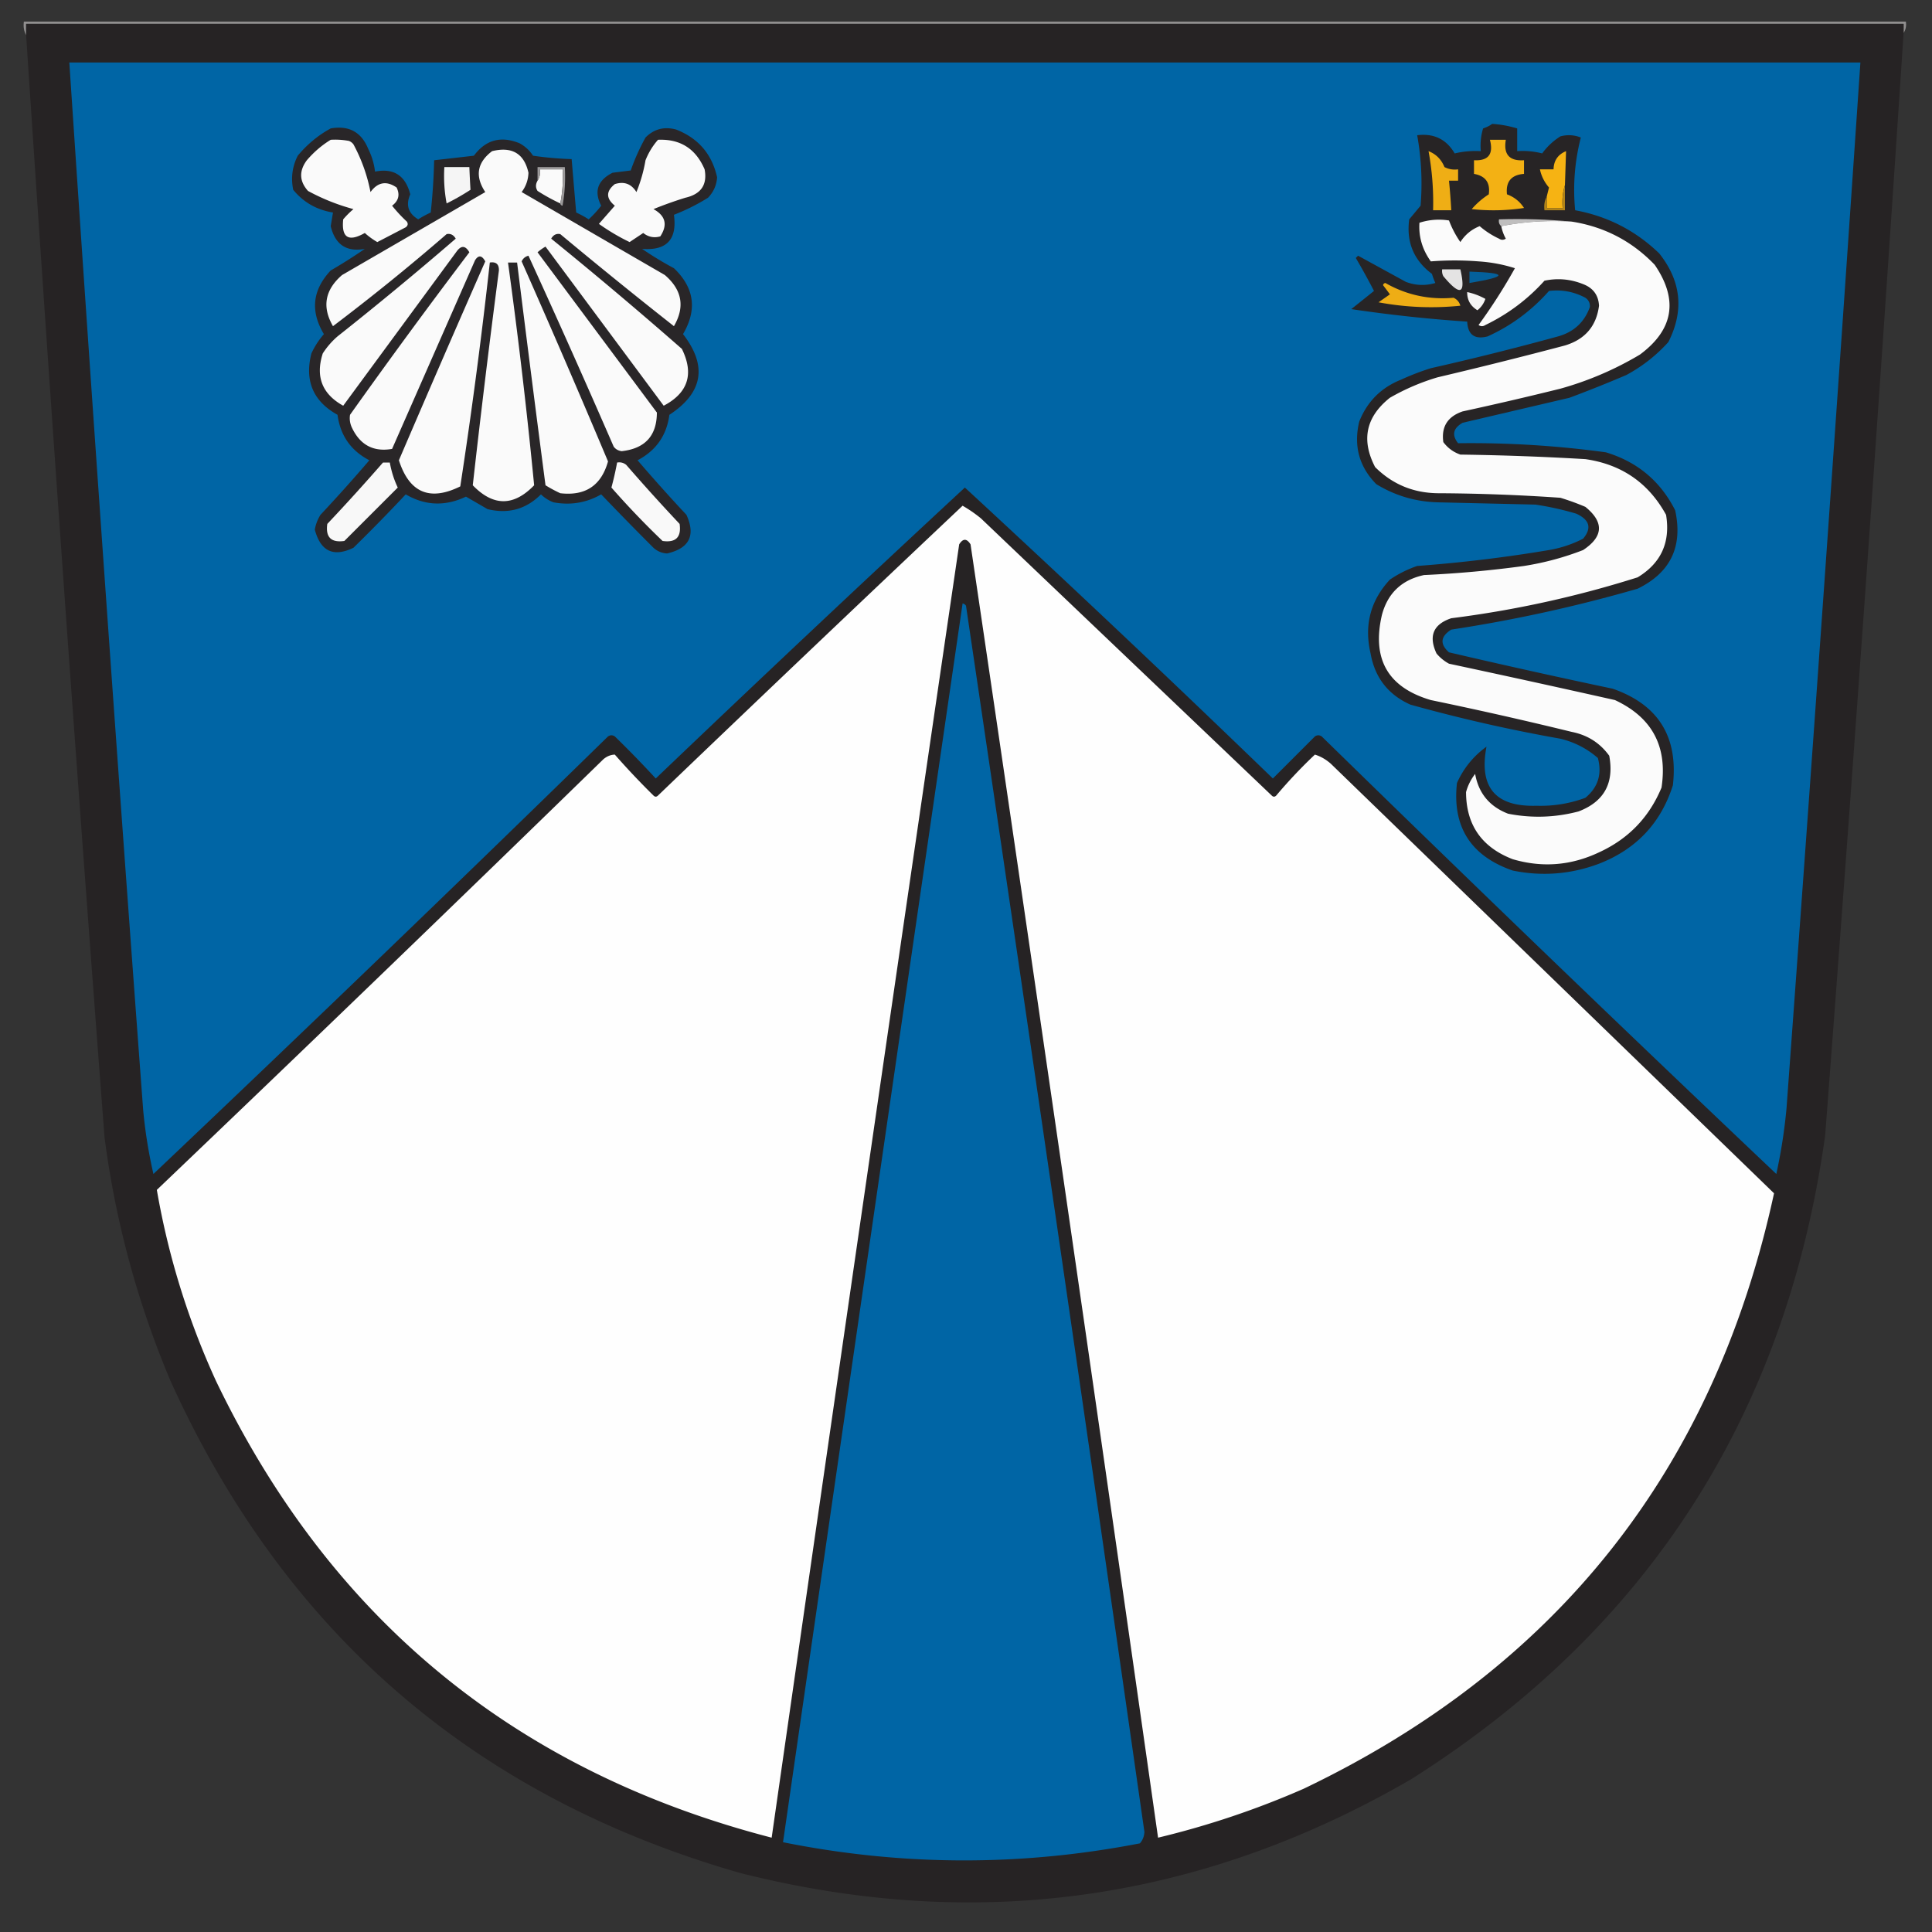 <svg xmlns="http://www.w3.org/2000/svg" width="850" height="850" style="shape-rendering:geometricPrecision;text-rendering:geometricPrecision;image-rendering:optimizeQuality;fill-rule:evenodd;clip-rule:evenodd"><rect width="100%" height="100%" fill="#333333" stroke="none"/><path style="opacity:1" fill="#918f8f" d="M837.5 14.5v-4h-826v5c-.961-1.765-1.295-3.765-1-6h828c.284 1.915-.049 3.581-1 5z"/><path style="opacity:1" fill="#262324" d="M837.5 14.5a46079.38 46079.38 0 0 1-34.5 485C785.738 622.632 724.904 717.132 620.5 783c-92.722 53.627-191.056 67.293-295 41C208.586 790.415 125.086 718.248 75 607.5c-14.5-34.33-24.166-69.997-29-107a46084.756 46084.756 0 0 1-34.5-485v-5h826v4z"/><path style="opacity:1" fill="#0065a5" d="M30.5 27.5h788a82944.505 82944.505 0 0 1-32.5 460 234.171 234.171 0 0 1-4.5 29 18107.439 18107.439 0 0 1-200-192.5c-1-.667-2-.667-3 0L560 342.5a8154.522 8154.522 0 0 0-135.5-128 12277.51 12277.51 0 0 0-136 128 469.033 469.033 0 0 0-18-18.5c-1-.667-2-.667-3 0a18107.439 18107.439 0 0 1-200 192.5 213.785 213.785 0 0 1-4.5-28 60167.033 60167.033 0 0 1-32.5-461z"/><path style="opacity:1" fill="#272425" d="M656.5 54.5c3.749.25 7.415.917 11 2v10c3.74-.26 7.406.074 11 1 2.162-2.994 4.828-5.494 8-7.5 3.054-.821 6.054-.655 9 .5-2.702 10.504-3.536 21.17-2.5 32 14.286 2.642 26.619 8.976 37 19 9.678 12.195 11.012 25.195 4 39-5.351 5.919-11.517 10.753-18.5 14.5a572.633 572.633 0 0 1-25 10c-15.655 3.665-31.322 7.331-47 11-4.187 2.4-4.854 5.4-2 9a439.198 439.198 0 0 1 65 4c13.835 4.16 24.002 12.66 30.5 25.5 3.48 15.93-2.02 27.43-16.5 34.5a642.405 642.405 0 0 1-82 18c-4.765 3.018-5.098 6.351-1 10a3444.289 3444.289 0 0 0 72 16c20.093 6.999 28.926 21.166 26.5 42.5-5.288 16.625-16.122 28.125-32.5 34.5-12.378 4.652-25.044 5.652-38 3-18.446-6.409-26.613-19.243-24.5-38.5 2.918-6.513 7.251-11.846 13-16-3.407 17.881 3.926 26.548 22 26 7.423.226 14.59-.941 21.5-3.5 5.555-4.578 7.388-10.412 5.5-17.5-4.766-4.152-10.266-6.985-16.5-8.5a693.195 693.195 0 0 1-66-15c-9.783-4.386-15.616-11.886-17.5-22.5-2.892-12.435-.058-23.268 8.5-32.5a50.548 50.548 0 0 1 12-6 627.952 627.952 0 0 0 58-7 51.614 51.614 0 0 0 15-5c3.896-4.633 2.896-8.3-3-11-5.9-1.761-11.9-3.095-18-4l-43-1c-9.768-.282-18.768-2.948-27-8-7.533-7.659-10.033-16.825-7.5-27.5 3.5-8.833 9.667-15 18.5-18.5a108.37 108.37 0 0 1 13-5 1260.665 1260.665 0 0 0 56-14c6.953-1.956 11.62-6.289 14-13 .061-1.711-.606-3.044-2-4-5.026-2.672-10.36-3.672-16-3-7.613 8.624-16.613 15.29-27 20-5.69 1.47-8.69-.697-9-6.5a635.388 635.388 0 0 1-51-5.5c3.365-2.675 6.698-5.342 10-8a307.885 307.885 0 0 0-8-14.5l1-1 21 11.5c4.281 1.628 8.614 1.795 13 .5a28.931 28.931 0 0 1-1.5-4c-8.002-5.994-11.335-13.994-10-24l5-6c.846-10.41.346-20.744-1.5-31 7.326-.92 12.826 1.747 16.5 8a39.61 39.61 0 0 1 11.5-1 25.878 25.878 0 0 1 1-10c1.526-.494 2.859-1.161 4-2z"/><path style="opacity:1" fill="#292628" d="M145.5 56.5c7.993-1.403 13.493 1.597 16.5 9a30.293 30.293 0 0 1 3 10c8.201-1.638 13.368 1.696 15.5 10-2.076 4.694-.91 8.361 3.5 11a43.725 43.725 0 0 1 5.5-3 267.054 267.054 0 0 0 1.5-23c5.78-.647 11.613-1.314 17.5-2 5.171-6.973 11.837-8.806 20-5.5a15.854 15.854 0 0 1 6 5.5 146.7 146.7 0 0 0 17 1.5 9689.75 9689.75 0 0 0 2 23.5 43.725 43.725 0 0 1 5.5 3 46.62 46.62 0 0 0 5.5-6c-3.247-6.33-1.58-11.164 5-14.5l8-1a93.593 93.593 0 0 1 6.5-14.5c3.743-3.76 8.243-4.926 13.5-3.5 9.741 3.827 15.741 10.827 18 21-.244 3.487-1.577 6.487-4 9a89.13 89.13 0 0 1-15 7.5c1.49 10.841-3.176 15.841-14 15 4.5 3.085 9.167 5.918 14 8.5 8.991 8.579 10.324 18.245 4 29 10.819 13.964 8.819 25.797-6 35.5-1.203 9.068-5.87 15.734-14 20a728.419 728.419 0 0 0 21.5 24c4.13 9.073 1.297 14.739-8.5 17-2.291-.122-4.291-.955-6-2.5a1429.895 1429.895 0 0 1-23-23.5c-6.495 3.724-13.495 4.891-21 3.5a15.83 15.83 0 0 1-5.5-3.5c-6.537 6.542-14.371 8.709-23.5 6.5-3.177-1.85-6.343-3.683-9.5-5.5-9.102 4.335-17.935 4.002-26.5-1a761.127 761.127 0 0 1-23 23.5c-8.786 4.248-14.452 1.582-17-8a18.091 18.091 0 0 1 2.5-6.5 728.419 728.419 0 0 0 21.5-24c-8.113-4.218-12.78-10.885-14-20-10.711-5.944-14.545-14.944-11.5-27a35.978 35.978 0 0 1 5.5-8.5c-6.058-10.083-5.058-19.417 3-28a237.185 237.185 0 0 0 15-9.5c-8.039 1.468-13.039-1.865-15-10 .34-2.012.673-4.012 1-6-7.16-1.159-12.993-4.492-17.5-10-1.068-5.268-.401-10.268 2-15 4.149-4.997 8.983-8.997 14.5-12z"/><path style="opacity:1" fill="#fafafa" d="M145.5 61.5a32.438 32.438 0 0 1 8 .5 4.451 4.451 0 0 1 2 1.5 73.22 73.22 0 0 1 7.5 21c3.22-4.398 7.053-5.064 11.5-2 1.537 3.185.87 5.852-2 8a64.31 64.31 0 0 0 6.5 7c.617.95.451 1.782-.5 2.5a3160.07 3160.07 0 0 1-12.5 6.5 31.633 31.633 0 0 1-5.5-4c-7.187 4.082-10.354 2.082-9.5-6a38.963 38.963 0 0 1 4.5-4.5 91.81 91.81 0 0 1-20-8c-3.823-4.295-3.989-8.795-.5-13.5 3.103-3.614 6.603-6.614 10.5-9zM289.5 61.5c9.763-.422 16.597 3.912 20.5 13 1.274 6.757-1.559 10.924-8.5 12.5a174.536 174.536 0 0 0-14 5c5.322 2.922 6.322 6.922 3 12-2.775.778-5.275.278-7.5-1.5l-6 4a91.667 91.667 0 0 1-13.5-8l7-8c-3.934-3.21-3.934-6.376 0-9.5 4.082-1.293 7.249-.126 9.5 3.5a66.368 66.368 0 0 0 4-14c1.343-3.362 3.176-6.362 5.5-9z"/><path style="opacity:1" fill="#f3b114" d="M655.5 61.5h7c-1.095 6.436 1.571 9.436 8 9v6c-5.594.427-8.094 3.427-7.5 9 3.178 1.17 5.678 3.17 7.5 6a88.726 88.726 0 0 1-23 .5 34.706 34.706 0 0 1 7.5-6.5c.721-5.11-1.446-8.11-6.5-9v-6c6.326.326 8.659-2.674 7-9z"/><path style="opacity:1" fill="#fafafa" d="M216.5 66.5c8.766-2.131 14.099 1.035 16 9.5-.113 3.175-1.113 6.008-3 8.5l63 36.5c7.595 6.522 8.928 14.022 4 22.5a2285.063 2285.063 0 0 1-50-40.5c-1.701-.345-3.034.322-4 2a1981.69 1981.69 0 0 1 57.5 48.5c5.406 11.004 2.739 19.338-8 25l-52-70a20.499 20.499 0 0 0-3.5 2.5l52.5 70.5c-.023 10.196-5.19 15.863-15.5 17-1.494-.209-2.661-.876-3.5-2a4759.591 4759.591 0 0 0-37.5-84c-1.402.365-2.402 1.199-3 2.5a5091.317 5091.317 0 0 1 38 88c-2.963 10.618-9.963 15.284-21 14a60.631 60.631 0 0 1-6.5-3.5 14816.366 14816.366 0 0 1-12.5-98h-4a2451.7 2451.7 0 0 1 11.5 98c-9 9.333-18 9.333-27 0a5097.01 5097.01 0 0 1 11.5-94.5c.076-2.756-1.257-3.923-4-3.5a2360.354 2360.354 0 0 1-13 98.5c-13.414 6.628-22.414 2.794-27-11.5a10099.119 10099.119 0 0 1 38-87.5c-1.49-2.709-2.99-2.875-4.5-.5l-36.5 83c-8.034 1.399-13.868-1.601-17.5-9-.991-1.947-1.325-3.947-1-6a2896.781 2896.781 0 0 1 52.5-71.5c-1.693-2.952-3.526-3.118-5.5-.5l-50 68c-9.272-5.14-12.272-12.806-9-23a34.706 34.706 0 0 1 6.5-7.5 1592.088 1592.088 0 0 0 52-43c-.966-1.678-2.299-2.345-4-2a965.555 965.555 0 0 1-50 40.5c-4.904-8.448-3.571-15.948 4-22.5l63-36.5c-4.617-6.963-3.617-12.963 3-18z"/><path style="opacity:1" fill="#efae15" d="M628.5 66.5c3.29 1.29 5.623 3.623 7 7a9.864 9.864 0 0 0 6 1v5h-4c.427 4.324.761 8.658 1 13h-8c.245-8.75-.422-17.417-2-26z"/><path style="opacity:1" fill="#f6b313" d="M688.5 81.5c-.979 3.125-1.313 6.458-1 10h-7v-5c.321-1.317.654-2.65 1-4-2.025-2.337-3.359-5.003-4-8h6c.094-3.854 1.928-6.52 5.5-8a8523.93 8523.93 0 0 1-.5 15z"/><path style="opacity:1" fill="#f5f5f5" d="M195.5 73.5h11c.132 3.39.299 6.723.5 10-3.371 2.2-6.871 4.2-10.5 6a64.875 64.875 0 0 1-1-16z"/><path style="opacity:1" fill="#fafafa" d="M246.5 89.5a85.689 85.689 0 0 1-10-5.5c-.913-1.414-.913-2.914 0-4.5.951-1.419 1.284-3.085 1-5h10c.321 5.195-.013 10.195-1 15z"/><path style="opacity:1" fill="#9c9a9b" d="M246.5 89.5c.987-4.805 1.321-9.805 1-15h-10c.284 1.915-.049 3.581-1 5v-6h12a73.134 73.134 0 0 1-1 17c-.607-.124-.94-.457-1-1z"/><path style="opacity:1" fill="#b18318" d="M688.5 81.5v11h-9c-.295-2.235.039-4.235 1-6v5h7c-.313-3.542.021-6.875 1-10z"/><path style="opacity:1" fill="#bfbebe" d="M691.5 97.5c-10.721-.642-21.054.025-31 2-.904-.709-1.237-1.709-1-3 10.846-.328 21.513.006 32 1z"/><path style="opacity:1" fill="#fbfbfb" d="M660.5 99.5c9.946-1.975 20.279-2.642 31-2 14.332 2.249 26.499 8.582 36.5 19 10.488 15.347 8.322 28.513-6.5 39.5a143.071 143.071 0 0 1-35 15 1502.025 1502.025 0 0 1-43 10c-6.606 2.248-9.439 6.748-8.5 13.5 1.938 2.606 4.438 4.439 7.5 5.5 18.35.25 36.684.917 55 2 15.953 2.299 27.786 10.466 35.5 24.5 1.984 12.076-2.182 21.242-12.5 27.5a463.86 463.86 0 0 1-82 18c-7.911 2.651-10.077 7.817-6.5 15.5a18.778 18.778 0 0 0 5.5 4.5 7140.293 7140.293 0 0 1 73 16c16.406 7.642 23.24 20.476 20.5 38.5-5.415 13.082-14.581 22.582-27.5 28.5-12.337 5.833-25.004 6.833-38 3-13.622-5.264-20.455-15.097-20.5-29.5a22.573 22.573 0 0 1 4-8c1.526 8.53 6.359 14.363 14.5 17.5 10.386 2.039 20.72 1.706 31-1 11.229-4.29 15.729-12.456 13.5-24.5-4.052-5.619-9.552-9.119-16.5-10.5a1783.826 1783.826 0 0 0-62-14c-18.871-5.556-26.037-18.056-21.5-37.5 2.568-9.566 8.735-15.4 18.5-17.5a489.95 489.95 0 0 0 44-4 124.823 124.823 0 0 0 26-7c8.95-5.92 9.283-12.254 1-19a108.15 108.15 0 0 0-11-4 834.256 834.256 0 0 0-54-2c-10.772-.142-19.939-3.975-27.5-11.5-6.221-11.941-4.055-22.107 6.5-30.5a97.402 97.402 0 0 1 21-9 2129.06 2129.06 0 0 0 56-14c8.843-2.668 13.843-8.501 15-17.5-.245-4.641-2.578-7.807-7-9.5-5.553-2.229-11.22-2.729-17-1.5-7.376 8.191-16.043 14.691-26 19.5-1 .667-2 .667-3 0a243.609 243.609 0 0 0 16-25c-5.132-1.641-10.465-2.641-16-3a133.84 133.84 0 0 0-21 0c-3.746-5.221-5.413-10.888-5-17a27.849 27.849 0 0 1 13-1 43.095 43.095 0 0 0 5 9.5c2.092-3.261 4.926-5.595 8.5-7a36.553 36.553 0 0 0 8.5 5.5c1 .667 2 .667 3 0a18.155 18.155 0 0 1-2-5.5z"/><path style="opacity:1" fill="#e4e3e3" d="M634.5 118.5h8c2.495 10.998-.005 11.998-7.5 3a4.934 4.934 0 0 1-.5-3z"/><path style="opacity:1" fill="#04609b" d="M646.5 119.5c16.998.523 16.998 2.189 0 5v-5z"/><path style="opacity:1" fill="#eead15" d="M608.5 125.5c.06-.543.393-.876 1-1 9.273 5.288 19.273 7.455 30 6.5 1.532.7 2.532 1.866 3 3.5a125.407 125.407 0 0 1-36-1.5l5-3.5a173.55 173.55 0 0 0-3-4z"/><path style="opacity:1" fill="#f5f5f5" d="M645.5 128.5a29.042 29.042 0 0 1 8 3 10.502 10.502 0 0 1-3.5 5c-3.054-1.866-4.554-4.533-4.5-8z"/><path style="opacity:1" fill="#f8f8f8" d="M168.5 203.5h3c.713 3.967 1.88 7.634 3.5 11L151.5 238c-5.833.833-8.333-1.667-7.5-7.5a922.085 922.085 0 0 0 24.5-27z"/><path style="opacity:1" fill="#f9f9f9" d="M271.5 203.5c1.478-.262 2.811.071 4 1a862.047 862.047 0 0 0 23.5 26c.833 5.833-1.667 8.333-7.5 7.5a373.002 373.002 0 0 1-22.5-23.5 136.314 136.314 0 0 0 2.5-11z"/><path style="opacity:1" fill="#fefefe" d="M423.5 222.5a60.364 60.364 0 0 1 8 5.5l128 122c.667.667 1.333.667 2 0a216.136 216.136 0 0 1 17-18c2.476.747 4.809 2.081 7 4 65.065 63.067 130.065 126.067 195 189-26.279 121.259-95.279 208.592-207 262a380.109 380.109 0 0 1-64 21.5 106155.892 106155.892 0 0 0-82.5-569c-1.667-2.667-3.333-2.667-5 0a166960.036 166960.036 0 0 0-82.5 569c-112.666-29.173-194.166-96.173-244.5-201-12.313-26.935-20.98-54.935-26-84A26256.824 26256.824 0 0 0 265.5 334c1.555-1.289 3.221-1.956 5-2a341.294 341.294 0 0 0 17 18c.667.667 1.333.667 2 0a23747.875 23747.875 0 0 1 134-127.5z"/><path style="opacity:1" fill="#0065a5" d="M423.5 265.5c.617.111 1.117.444 1.5 1A108934.66 108934.66 0 0 1 503.5 806c-.129 1.981-.796 3.647-2 5-52.408 10.165-104.741 9.998-157-.5a537808.738 537808.738 0 0 1 79-545z"/></svg>